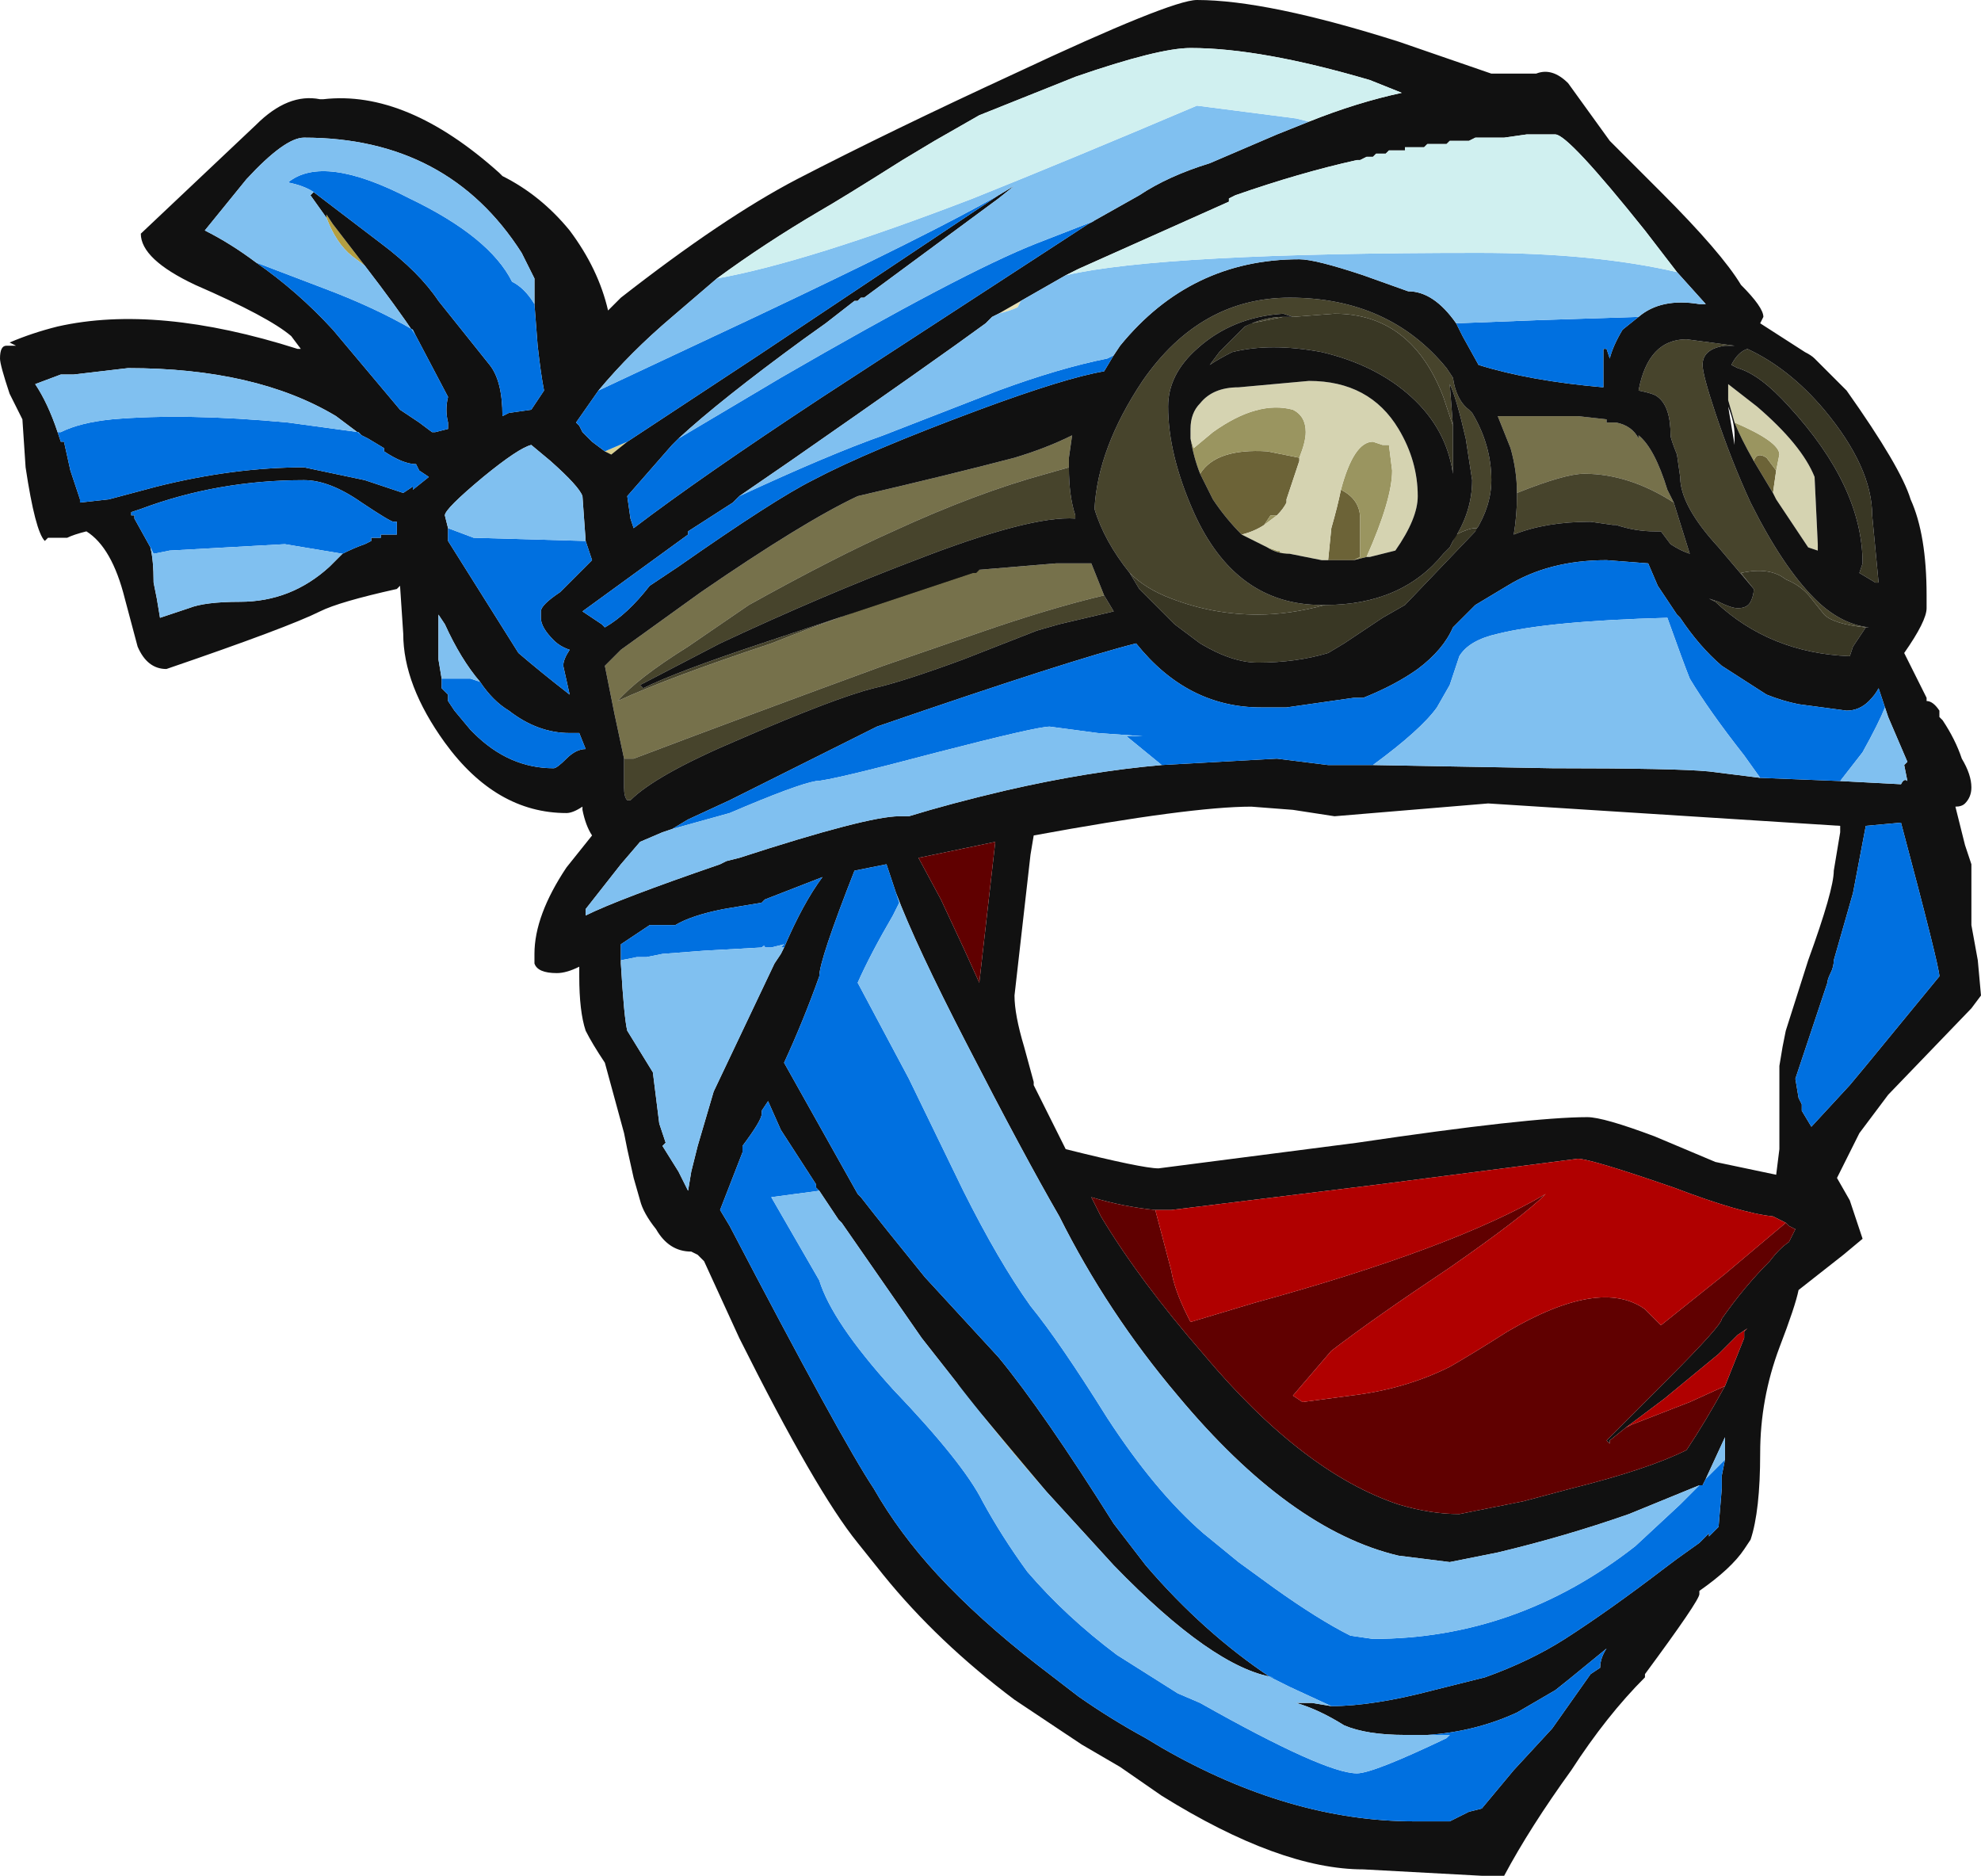 <?xml version="1.0" encoding="UTF-8" standalone="no"?>
<svg xmlns:ffdec="https://www.free-decompiler.com/flash" xmlns:xlink="http://www.w3.org/1999/xlink" ffdec:objectType="frame" height="205.1px" width="216.65px" xmlns="http://www.w3.org/2000/svg">
  <g transform="matrix(1.0, 0.0, 0.0, 1.0, 135.8, 102.2)">
    <use ffdec:characterId="594" height="29.3" transform="matrix(7.0, 0.0, 0.0, 7.0, -135.8, -102.2)" width="30.95" xlink:href="#shape0"/>
  </g>
  <defs>
    <g id="shape0" transform="matrix(1.0, 0.0, 0.0, 1.0, 19.4, 14.6)">
      <path d="M-5.0 6.3 L-4.45 7.0 -4.35 7.15 -3.05 8.7 Q-3.75 7.9 -4.45 7.0 L-5.0 6.3 M-14.3 -11.2 L-14.3 -11.25 -14.2 -11.1 -13.7 -10.45 -13.9 -10.6 Q-14.15 -10.8 -14.3 -11.2" fill="#b49f41" fill-rule="evenodd" stroke="none"/>
      <path d="M-9.6 -7.7 L-9.85 -7.5 -9.95 -7.55 -9.6 -7.7" fill="#dbd191" fill-rule="evenodd" stroke="none"/>
      <path d="M4.3 -6.9 Q4.3 -7.25 4.2 -7.6 L4.0 -8.1 5.25 -8.1 5.7 -8.05 5.7 -8.0 5.85 -8.0 Q6.1 -7.95 6.2 -7.75 L6.2 -7.8 Q6.45 -7.6 6.65 -6.95 L6.75 -6.75 Q6.05 -7.2 5.35 -7.2 5.05 -7.2 4.3 -6.9 M-9.65 -2.75 L-9.8 -3.45 -9.95 -4.2 -9.7 -4.45 -8.45 -5.35 Q-6.85 -6.45 -6.0 -6.85 -4.5 -7.2 -3.55 -7.45 -3.05 -7.6 -2.65 -7.8 L-2.7 -7.45 -2.7 -7.3 -3.05 -7.2 Q-4.15 -6.9 -5.45 -6.3 -6.35 -5.9 -7.7 -5.15 L-8.65 -4.5 Q-9.45 -4.0 -9.75 -3.65 -9.0 -4.0 -7.35 -4.55 -6.1 -5.05 -4.25 -5.65 L-4.1 -5.7 -2.9 -5.8 -2.35 -5.8 -2.15 -5.3 Q-3.0 -5.1 -4.15 -4.7 L-5.6 -4.2 Q-7.65 -3.45 -9.5 -2.75 L-9.65 -2.75" fill="#76714b" fill-rule="evenodd" stroke="none"/>
      <path d="M8.0 -5.4 L7.45 -6.05 Q6.85 -6.7 6.85 -7.15 L6.8 -7.5 Q6.7 -7.75 6.7 -7.8 6.7 -8.25 6.5 -8.4 6.45 -8.45 6.2 -8.5 6.35 -9.3 6.95 -9.3 L7.7 -9.2 7.55 -9.2 Q7.2 -9.15 7.2 -8.9 7.2 -8.75 7.4 -8.15 7.65 -7.4 7.95 -6.75 8.45 -5.75 8.95 -5.25 9.35 -4.85 9.8 -4.8 L9.75 -4.8 Q9.25 -4.85 9.1 -5.0 L8.9 -5.25 Q8.75 -5.45 8.5 -5.55 8.25 -5.75 7.8 -5.65 L8.0 -5.4 M6.75 -6.75 L7.0 -5.95 Q6.85 -6.0 6.7 -6.1 L6.55 -6.3 6.45 -6.3 Q6.15 -6.3 5.85 -6.4 L5.8 -6.4 5.45 -6.45 Q4.75 -6.45 4.25 -6.25 4.3 -6.55 4.3 -6.85 L4.3 -6.9 Q5.05 -7.2 5.35 -7.2 6.05 -7.2 6.75 -6.75 M0.8 -9.65 L0.65 -9.7 Q-0.15 -9.65 -0.7 -9.15 -1.15 -8.75 -1.15 -8.25 -1.15 -7.5 -0.75 -6.6 -0.1 -5.15 1.25 -5.15 L1.3 -5.15 Q0.75 -5.0 0.25 -5.0 -0.45 -5.0 -1.1 -5.25 -1.5 -5.4 -1.75 -5.65 -2.15 -6.15 -2.3 -6.65 -2.25 -7.6 -1.55 -8.65 -0.65 -9.95 0.75 -9.95 2.3 -9.95 3.2 -8.85 L3.3 -8.7 Q3.35 -8.35 3.55 -8.2 L3.6 -8.15 Q3.9 -7.65 3.9 -7.1 3.9 -6.7 3.65 -6.3 L3.7 -6.35 3.65 -6.35 Q3.55 -6.35 3.35 -6.25 L3.3 -6.15 Q3.6 -6.6 3.6 -7.1 L3.5 -7.75 Q3.35 -8.4 3.25 -8.6 L3.3 -7.95 3.15 -8.4 Q2.65 -9.7 1.45 -9.7 L0.8 -9.65 M0.05 -9.5 Q0.35 -9.65 0.65 -9.65 L0.15 -9.55 0.05 -9.5 M-9.65 -2.75 L-9.5 -2.75 Q-7.65 -3.45 -5.6 -4.2 L-4.15 -4.7 Q-3.0 -5.1 -2.15 -5.3 L-2.0 -5.05 -2.85 -4.85 -3.2 -4.75 -4.35 -4.3 Q-5.3 -3.95 -5.75 -3.85 -6.35 -3.7 -7.85 -3.05 -9.15 -2.5 -9.55 -2.1 L-9.6 -2.1 Q-9.65 -2.15 -9.65 -2.3 L-9.65 -2.75 M-4.1 -5.7 L-4.25 -5.65 Q-6.1 -5.05 -7.35 -4.55 -9.0 -4.0 -9.75 -3.65 -9.45 -4.0 -8.65 -4.5 L-7.7 -5.15 Q-6.35 -5.9 -5.45 -6.3 -4.15 -6.9 -3.05 -7.2 L-2.7 -7.3 Q-2.7 -6.85 -2.6 -6.55 L-2.6 -6.5 Q-3.3 -6.55 -5.1 -5.85 -6.55 -5.3 -8.15 -4.55 L-9.4 -3.9 -9.35 -3.85 Q-8.85 -4.1 -7.5 -4.55 L-4.2 -5.65 -4.15 -5.65 -4.1 -5.7" fill="#47442c" fill-rule="evenodd" stroke="none"/>
      <path d="M8.35 -7.25 L8.3 -6.9 8.0 -7.4 Q8.05 -7.55 8.2 -7.45 L8.35 -7.25 M0.9 -7.45 L0.9 -7.4 0.7 -6.8 0.7 -6.75 Q0.65 -6.65 0.55 -6.55 L0.45 -6.55 0.35 -6.4 Q0.2 -6.3 0.0 -6.25 -0.25 -6.5 -0.45 -6.8 L-0.65 -7.2 Q-0.4 -7.6 0.4 -7.55 L0.9 -7.45 M1.35 -5.85 L1.4 -6.35 Q1.5 -6.7 1.55 -6.95 1.85 -6.8 1.85 -6.5 L1.85 -5.9 1.75 -5.85 1.35 -5.85" fill="#6c6337" fill-rule="evenodd" stroke="none"/>
      <path d="M7.7 -8.0 Q8.4 -7.7 8.4 -7.5 L8.35 -7.25 8.2 -7.45 Q8.05 -7.55 8.0 -7.4 7.8 -7.75 7.7 -8.0 M-0.8 -7.75 L-0.75 -7.6 -0.45 -7.85 Q0.25 -8.35 0.8 -8.2 1.0 -8.1 1.0 -7.85 1.0 -7.7 0.9 -7.45 L0.4 -7.55 Q-0.4 -7.6 -0.65 -7.2 -0.75 -7.45 -0.8 -7.75 M0.55 -6.55 L0.35 -6.4 0.45 -6.55 0.55 -6.55 M0.4 -6.05 L0.55 -6.0 0.6 -6.0 0.6 -5.95 0.75 -5.95 Q0.55 -5.95 0.4 -6.05 M1.55 -6.95 Q1.75 -7.7 2.05 -7.7 L2.2 -7.65 2.3 -7.65 2.35 -7.25 Q2.35 -6.8 1.95 -5.9 L1.75 -5.85 1.85 -5.9 1.85 -6.5 Q1.85 -6.8 1.55 -6.95" fill="#9a9560" fill-rule="evenodd" stroke="none"/>
      <path d="M7.7 -8.0 L7.6 -8.35 7.6 -8.6 8.05 -8.25 Q8.75 -7.65 8.95 -7.15 L9.0 -6.1 9.0 -6.0 8.85 -6.05 8.35 -6.8 8.3 -6.9 8.35 -7.25 8.4 -7.5 Q8.4 -7.7 7.7 -8.0 M-0.8 -7.75 L-0.8 -7.9 Q-0.8 -8.15 -0.65 -8.3 -0.45 -8.55 -0.05 -8.55 L1.05 -8.65 Q2.0 -8.65 2.45 -7.9 2.75 -7.4 2.75 -6.85 2.75 -6.5 2.4 -6.0 L2.0 -5.9 1.95 -5.9 Q2.35 -6.8 2.35 -7.25 L2.3 -7.65 2.2 -7.65 2.05 -7.7 Q1.75 -7.7 1.55 -6.95 1.5 -6.7 1.4 -6.35 L1.35 -5.85 1.25 -5.85 0.75 -5.95 0.6 -5.95 0.6 -6.0 0.55 -6.0 0.4 -6.05 0.0 -6.25 Q0.2 -6.3 0.35 -6.4 L0.55 -6.55 Q0.65 -6.65 0.7 -6.75 L0.7 -6.8 0.9 -7.4 0.9 -7.45 Q1.0 -7.7 1.0 -7.85 1.0 -8.1 0.8 -8.2 0.25 -8.35 -0.45 -7.85 L-0.75 -7.6 -0.8 -7.75" fill="#d5d3b1" fill-rule="evenodd" stroke="none"/>
      <path d="M7.75 -8.85 L7.65 -8.9 Q7.75 -9.1 7.9 -9.15 8.55 -8.85 9.1 -8.2 9.85 -7.3 9.85 -6.55 L9.95 -5.5 9.9 -5.5 9.65 -5.65 9.7 -5.8 Q9.7 -7.0 8.55 -8.25 8.1 -8.75 7.75 -8.85 M8.0 -5.4 L7.8 -5.65 Q8.25 -5.75 8.5 -5.55 8.75 -5.45 8.9 -5.25 L9.1 -5.0 Q9.25 -4.85 9.75 -4.8 L9.55 -4.5 9.5 -4.35 Q8.25 -4.4 7.4 -5.2 L7.3 -5.25 7.45 -5.2 Q7.65 -5.1 7.75 -5.1 7.9 -5.1 7.95 -5.2 8.0 -5.3 8.0 -5.4 M0.65 -9.65 L0.8 -9.65 1.45 -9.7 Q2.65 -9.7 3.15 -8.4 L3.3 -7.95 3.3 -7.2 Q3.2 -7.9 2.65 -8.4 2.1 -8.9 1.25 -9.1 0.45 -9.25 -0.15 -9.1 -0.35 -9.0 -0.5 -8.9 L-0.35 -9.1 0.05 -9.5 0.15 -9.55 0.65 -9.65 M1.3 -5.15 Q2.5 -5.15 3.15 -5.95 L3.25 -6.05 3.3 -6.15 3.35 -6.25 Q3.55 -6.35 3.65 -6.35 L3.7 -6.35 3.65 -6.3 2.55 -5.15 2.2 -4.95 1.6 -4.55 1.35 -4.4 Q0.85 -4.25 0.25 -4.25 -0.15 -4.25 -0.65 -4.55 L-1.05 -4.85 -1.6 -5.4 -1.75 -5.65 Q-1.5 -5.4 -1.1 -5.25 -0.45 -5.0 0.25 -5.0 0.75 -5.0 1.3 -5.15" fill="#393724" fill-rule="evenodd" stroke="none"/>
      <path d="M-3.8 -9.7 L-3.45 -9.9 -3.5 -9.8 Q-3.6 -9.75 -3.8 -9.7" fill="#e8e2b7" fill-rule="evenodd" stroke="none"/>
      <path d="M8.1 -9.55 L8.8 -9.1 Q8.9 -9.05 8.95 -9.0 L9.45 -8.5 Q10.3 -7.3 10.45 -6.8 10.7 -6.25 10.7 -5.3 L10.7 -5.1 Q10.7 -4.9 10.35 -4.4 L10.7 -3.7 10.7 -3.65 Q10.8 -3.65 10.9 -3.5 L10.9 -3.4 10.95 -3.35 Q11.15 -3.05 11.25 -2.75 11.4 -2.5 11.4 -2.3 11.4 -2.15 11.3 -2.05 11.25 -2.0 11.15 -2.0 L11.3 -1.4 11.4 -1.1 11.4 -0.15 11.5 0.4 11.55 0.95 11.4 1.15 10.1 2.5 9.65 3.1 9.3 3.8 9.5 4.15 9.7 4.75 9.4 5.0 8.7 5.55 Q8.65 5.8 8.4 6.45 8.1 7.25 8.1 8.1 8.1 9.0 7.95 9.45 L7.85 9.6 Q7.65 9.9 7.15 10.25 L7.15 10.3 Q7.15 10.4 6.3 11.55 L6.3 11.6 Q5.7 12.2 5.15 13.05 4.5 13.95 4.1 14.7 L3.75 14.7 1.9 14.6 Q0.6 14.6 -1.25 13.45 L-1.9 13.0 -2.5 12.65 -3.55 11.95 Q-4.75 11.05 -5.6 10.0 L-6.0 9.5 Q-6.65 8.7 -7.85 6.3 L-8.4 5.1 -8.5 5.0 -8.6 4.95 Q-8.95 4.95 -9.15 4.6 -9.35 4.35 -9.4 4.15 L-9.5 3.8 -9.6 3.35 -9.65 3.1 -9.95 2.0 Q-10.15 1.7 -10.25 1.5 -10.35 1.2 -10.35 0.65 L-10.35 0.5 Q-10.55 0.6 -10.7 0.6 -11.0 0.6 -11.05 0.45 L-11.05 0.3 Q-11.05 -0.3 -10.55 -1.05 L-10.15 -1.55 Q-10.25 -1.7 -10.3 -1.95 L-10.3 -2.0 Q-10.45 -1.9 -10.55 -1.9 -11.65 -1.9 -12.45 -3.0 -13.1 -3.9 -13.1 -4.7 L-13.15 -5.45 -13.2 -5.4 Q-14.1 -5.2 -14.4 -5.05 -14.9 -4.8 -16.8 -4.15 -17.1 -4.15 -17.25 -4.5 L-17.45 -5.25 Q-17.65 -6.05 -18.05 -6.3 -18.25 -6.25 -18.35 -6.2 L-18.65 -6.2 -18.7 -6.15 Q-18.85 -6.3 -19.0 -7.3 L-19.05 -8.05 -19.25 -8.45 Q-19.4 -8.9 -19.4 -9.0 -19.4 -9.2 -19.3 -9.2 L-19.15 -9.2 -19.25 -9.25 Q-18.9 -9.4 -18.5 -9.5 -16.95 -9.85 -14.75 -9.15 L-14.7 -9.15 -14.85 -9.35 Q-15.2 -9.65 -16.35 -10.15 -17.2 -10.55 -17.2 -10.95 L-15.4 -12.65 Q-14.9 -13.15 -14.4 -13.05 L-14.35 -13.05 Q-13.05 -13.2 -11.6 -11.9 L-11.55 -11.85 Q-10.95 -11.55 -10.5 -11.0 -10.05 -10.4 -9.9 -9.75 L-9.7 -9.95 Q-8.1 -11.2 -6.95 -11.8 -5.5 -12.55 -3.55 -13.45 -1.1 -14.6 -0.7 -14.6 0.4 -14.6 2.45 -13.95 L3.9 -13.45 4.6 -13.45 Q4.85 -13.55 5.1 -13.3 L5.75 -12.4 6.55 -11.6 Q7.5 -10.65 7.8 -10.15 8.15 -9.8 8.15 -9.65 L8.1 -9.55 M7.75 -8.85 Q8.1 -8.75 8.55 -8.25 9.7 -7.0 9.7 -5.8 L9.65 -5.65 9.9 -5.5 9.95 -5.5 9.85 -6.55 Q9.85 -7.3 9.1 -8.2 8.55 -8.85 7.9 -9.15 7.75 -9.1 7.65 -8.9 L7.75 -8.85 M9.75 -4.8 L9.8 -4.8 Q9.35 -4.85 8.95 -5.25 8.45 -5.75 7.95 -6.75 7.65 -7.4 7.4 -8.15 7.2 -8.75 7.2 -8.9 7.2 -9.15 7.55 -9.2 L7.7 -9.2 6.95 -9.3 Q6.35 -9.3 6.2 -8.5 6.45 -8.45 6.5 -8.4 6.7 -8.25 6.7 -7.8 6.7 -7.75 6.8 -7.5 L6.85 -7.15 Q6.85 -6.7 7.45 -6.05 L8.0 -5.4 Q8.0 -5.3 7.95 -5.2 7.9 -5.1 7.75 -5.1 7.65 -5.1 7.45 -5.2 L7.3 -5.25 7.4 -5.2 Q8.25 -4.4 9.5 -4.35 L9.55 -4.5 9.75 -4.8 M6.2 -9.65 Q6.55 -9.95 7.15 -9.85 L7.25 -9.85 6.8 -10.35 6.3 -11.0 Q5.1 -12.5 4.9 -12.5 L4.45 -12.5 4.1 -12.45 3.65 -12.45 3.55 -12.4 3.25 -12.4 3.2 -12.35 2.9 -12.35 2.85 -12.3 2.55 -12.3 2.55 -12.25 2.3 -12.25 2.25 -12.2 2.1 -12.2 2.05 -12.15 1.95 -12.15 1.85 -12.1 1.8 -12.1 Q0.9 -11.9 -0.1 -11.55 L-0.2 -11.5 -0.2 -11.45 -2.55 -10.4 -2.75 -10.3 -3.45 -9.9 -3.8 -9.7 -3.9 -9.65 -4.0 -9.55 Q-4.75 -9.0 -7.05 -7.4 L-7.85 -6.85 -7.95 -6.75 -8.65 -6.3 -8.65 -6.25 -10.3 -5.05 -10.0 -4.85 -9.95 -4.8 Q-9.6 -5.0 -9.25 -5.45 L-8.8 -5.75 Q-7.3 -6.8 -6.7 -7.1 -5.85 -7.55 -4.1 -8.2 -2.75 -8.7 -2.15 -8.8 L-2.0 -9.05 -1.9 -9.2 Q-0.8 -10.55 0.9 -10.55 1.15 -10.55 1.9 -10.3 L2.6 -10.05 Q3.0 -10.05 3.35 -9.55 L3.45 -9.35 3.7 -8.9 Q4.5 -8.65 5.65 -8.55 L5.65 -9.15 5.7 -9.15 5.75 -9.0 Q5.8 -9.2 5.95 -9.45 L6.2 -9.65 M6.75 -6.75 L6.65 -6.95 Q6.45 -7.6 6.2 -7.8 L6.2 -7.75 Q6.1 -7.95 5.85 -8.0 L5.7 -8.0 5.7 -8.05 5.25 -8.1 4.0 -8.1 4.2 -7.6 Q4.3 -7.25 4.3 -6.9 L4.3 -6.85 Q4.3 -6.55 4.25 -6.25 4.75 -6.45 5.45 -6.45 L5.8 -6.4 5.85 -6.4 Q6.15 -6.3 6.45 -6.3 L6.55 -6.3 6.7 -6.1 Q6.85 -6.0 7.0 -5.95 L6.75 -6.75 M8.3 -6.9 L8.35 -6.8 8.85 -6.05 9.0 -6.0 9.0 -6.1 8.95 -7.15 Q8.75 -7.65 8.05 -8.25 L7.6 -8.6 7.6 -8.35 7.7 -8.0 Q7.8 -7.75 8.0 -7.4 L8.3 -6.9 M7.7 -7.8 Q7.7 -8.0 7.6 -8.25 7.65 -7.95 7.7 -7.65 L7.7 -7.8 M1.05 -12.7 Q1.8 -13.0 2.5 -13.15 L2.0 -13.35 Q0.3 -13.85 -0.8 -13.85 -1.3 -13.85 -2.6 -13.4 L-4.1 -12.8 -4.8 -12.4 -5.3 -12.1 Q-6.25 -11.5 -6.6 -11.3 -7.45 -10.8 -8.2 -10.25 L-8.9 -9.65 Q-9.55 -9.1 -10.05 -8.5 L-10.4 -8.0 -10.35 -7.95 -10.3 -7.85 -10.15 -7.7 -9.95 -7.55 -9.85 -7.5 -9.6 -7.7 -7.55 -9.05 -3.8 -11.55 -3.55 -11.7 -3.8 -11.5 -5.9 -9.95 -5.95 -9.95 -6.0 -9.9 -6.05 -9.9 -6.5 -9.55 -6.85 -9.3 Q-8.15 -8.35 -8.8 -7.75 L-8.9 -7.65 -9.6 -6.85 -9.55 -6.5 -9.5 -6.35 Q-8.45 -7.15 -6.55 -8.4 L-2.4 -11.1 -1.6 -11.55 Q-1.15 -11.85 -0.5 -12.05 L0.55 -12.5 1.05 -12.7 M0.8 -9.65 L0.65 -9.65 Q0.35 -9.65 0.05 -9.5 L-0.35 -9.1 -0.5 -8.9 Q-0.35 -9.0 -0.15 -9.1 0.45 -9.25 1.25 -9.1 2.1 -8.9 2.65 -8.4 3.2 -7.9 3.3 -7.2 L3.3 -7.95 3.25 -8.6 Q3.35 -8.4 3.5 -7.75 L3.6 -7.1 Q3.6 -6.6 3.3 -6.15 L3.25 -6.05 3.15 -5.95 Q2.5 -5.15 1.3 -5.15 L1.25 -5.15 Q-0.1 -5.15 -0.75 -6.6 -1.15 -7.5 -1.15 -8.25 -1.15 -8.75 -0.7 -9.15 -0.15 -9.65 0.65 -9.7 L0.8 -9.65 M1.95 -5.9 L2.0 -5.9 2.4 -6.0 Q2.75 -6.5 2.75 -6.85 2.75 -7.4 2.45 -7.9 2.0 -8.65 1.05 -8.65 L-0.05 -8.55 Q-0.45 -8.55 -0.65 -8.3 -0.8 -8.15 -0.8 -7.9 L-0.8 -7.75 Q-0.75 -7.45 -0.65 -7.2 L-0.45 -6.8 Q-0.25 -6.5 0.0 -6.25 L0.4 -6.05 Q0.55 -5.95 0.75 -5.95 L1.25 -5.85 1.35 -5.85 1.75 -5.85 1.95 -5.9 M3.65 -6.3 Q3.9 -6.7 3.9 -7.1 3.9 -7.65 3.6 -8.15 L3.55 -8.2 Q3.35 -8.35 3.3 -8.7 L3.2 -8.85 Q2.3 -9.95 0.75 -9.95 -0.65 -9.95 -1.55 -8.65 -2.25 -7.6 -2.3 -6.65 -2.15 -6.15 -1.75 -5.65 L-1.6 -5.4 -1.05 -4.85 -0.65 -4.55 Q-0.15 -4.25 0.25 -4.25 0.85 -4.25 1.35 -4.4 L1.6 -4.55 2.2 -4.95 2.55 -5.15 3.65 -6.3 M10.05 -3.55 L9.95 -3.85 Q9.9 -3.75 9.8 -3.65 9.65 -3.5 9.45 -3.5 L8.7 -3.6 Q8.45 -3.65 8.2 -3.75 L7.5 -4.2 Q7.15 -4.5 6.85 -4.95 L6.8 -5.0 6.5 -5.45 6.35 -5.8 5.7 -5.85 Q4.8 -5.85 4.15 -5.45 L3.65 -5.15 3.3 -4.8 Q3.15 -4.45 2.75 -4.15 2.4 -3.9 1.9 -3.7 L1.75 -3.7 0.7 -3.55 0.3 -3.55 Q-0.85 -3.55 -1.65 -4.55 -2.65 -4.3 -5.7 -3.25 L-8.0 -2.1 -8.65 -1.8 -8.9 -1.65 -9.05 -1.6 -9.4 -1.45 -9.7 -1.1 -10.25 -0.4 -10.25 -0.3 Q-9.75 -0.55 -8.15 -1.1 L-8.05 -1.15 -7.85 -1.2 Q-5.85 -1.85 -5.35 -1.85 L-5.2 -1.85 Q-4.55 -2.05 -3.7 -2.25 -2.4 -2.55 -1.25 -2.65 L0.55 -2.75 1.35 -2.65 2.05 -2.65 4.85 -2.6 Q6.8 -2.6 7.3 -2.55 L8.1 -2.45 9.35 -2.4 10.3 -2.35 Q10.35 -2.45 10.4 -2.4 L10.35 -2.65 10.4 -2.7 10.1 -3.4 10.05 -3.55 M0.15 -2.0 Q-0.8 -2.0 -3.25 -1.55 L-3.3 -1.25 -3.55 0.95 Q-3.55 1.25 -3.4 1.75 L-3.25 2.3 -3.25 2.35 -2.75 3.35 Q-1.55 3.65 -1.3 3.65 L1.8 3.25 Q4.5 2.85 5.4 2.85 5.65 2.85 6.45 3.15 L7.4 3.55 8.35 3.75 8.4 3.35 8.4 3.05 Q8.4 2.6 8.4 2.05 L8.45 1.75 8.5 1.5 8.85 0.4 Q9.25 -0.7 9.25 -1.0 L9.35 -1.6 9.35 -1.7 3.85 -2.05 1.45 -1.85 0.8 -1.95 0.15 -2.0 M9.55 -0.65 L9.25 0.4 Q9.25 0.5 9.2 0.6 9.15 0.7 9.15 0.75 L8.65 2.25 8.7 2.55 8.75 2.65 8.75 2.75 8.9 3.0 9.5 2.35 9.75 2.05 10.9 0.65 Q10.9 0.5 10.3 -1.75 L9.75 -1.7 9.55 -0.65 M6.0 7.7 L5.75 7.9 5.75 7.95 5.7 7.9 6.65 6.95 Q7.5 6.1 7.5 6.0 7.85 5.5 8.25 5.1 8.4 4.9 8.55 4.8 L8.65 4.6 8.55 4.55 8.5 4.5 8.3 4.4 Q7.8 4.35 6.75 3.95 5.45 3.5 5.25 3.5 L2.15 3.9 -1.1 4.3 -1.35 4.3 Q-1.85 4.25 -2.35 4.1 L-2.2 4.4 Q-1.6 5.4 -0.6 6.55 0.95 8.4 2.45 8.9 2.95 9.05 3.4 9.05 L4.4 8.85 5.15 8.65 Q6.35 8.35 6.95 8.05 7.25 7.6 7.55 7.05 L7.85 6.3 7.85 6.2 7.9 6.15 7.75 6.25 7.45 6.55 6.6 7.25 6.0 7.7 M7.15 8.6 L6.05 9.05 Q5.05 9.4 4.0 9.65 L3.25 9.8 2.45 9.7 Q0.75 9.3 -1.0 7.2 -2.1 5.9 -2.85 4.4 -3.4 3.45 -4.3 1.7 -5.1 0.15 -5.4 -0.65 L-5.55 -1.1 -6.05 -1.0 Q-6.6 0.4 -6.6 0.65 -6.85 1.35 -7.15 2.0 L-6.0 4.05 -5.95 4.1 Q-5.6 4.55 -4.95 5.35 L-3.8 6.6 Q-3.1 7.45 -2.0 9.2 L-1.5 9.85 Q-0.6 10.9 0.45 11.6 L0.5 11.6 Q-0.45 11.45 -2.0 9.85 L-3.05 8.7 -4.35 7.15 -4.45 7.0 -5.0 6.3 -6.25 4.5 -6.3 4.45 -6.6 4.0 -6.65 3.95 -6.65 3.9 -7.2 3.05 -7.4 2.6 -7.5 2.75 -7.5 2.8 Q-7.5 2.9 -7.8 3.3 L-7.8 3.4 -8.15 4.3 -8.0 4.55 Q-6.25 7.9 -5.75 8.65 -5.35 9.35 -4.75 10.0 -4.1 10.7 -3.2 11.4 L-2.55 11.9 Q-2.05 12.25 -1.5 12.55 L-1.25 12.7 Q0.75 13.85 2.7 13.85 L3.25 13.85 3.55 13.7 3.75 13.65 4.25 13.05 4.85 12.4 5.45 11.55 5.6 11.45 Q5.6 11.3 5.7 11.15 L5.15 11.6 4.9 11.8 4.3 12.15 Q3.65 12.45 2.9 12.5 L2.55 12.5 Q1.95 12.5 1.6 12.35 1.2 12.1 0.85 12.0 L1.1 12.0 1.4 12.05 Q2.05 12.05 3.0 11.8 L3.8 11.6 Q4.5 11.35 5.05 11.0 5.75 10.55 6.6 9.9 L6.8 9.75 7.15 9.5 7.3 9.35 7.3 9.4 7.45 9.25 7.5 8.65 7.5 8.45 7.55 8.2 7.55 7.85 7.25 8.5 7.2 8.6 7.15 8.6 M-13.7 -10.45 L-14.2 -11.1 -14.3 -11.25 -14.3 -11.2 -14.55 -11.55 -14.5 -11.6 -13.45 -10.8 Q-12.85 -10.35 -12.55 -9.9 L-11.75 -8.9 Q-11.55 -8.65 -11.55 -8.1 L-11.45 -8.15 -11.1 -8.2 -10.9 -8.5 Q-10.95 -8.75 -11.0 -9.2 L-11.05 -9.85 -11.05 -10.25 -11.25 -10.65 Q-12.4 -12.45 -14.65 -12.45 -14.95 -12.45 -15.55 -11.8 L-16.2 -11.0 Q-15.8 -10.8 -15.4 -10.5 -14.75 -10.05 -14.2 -9.45 L-13.15 -8.2 -12.85 -8.0 -12.65 -7.85 -12.6 -7.85 -12.4 -7.9 -12.4 -8.0 Q-12.45 -8.2 -12.4 -8.4 L-12.9 -9.35 Q-13.2 -9.8 -13.7 -10.45 M-13.75 -7.8 L-14.15 -8.1 Q-15.4 -8.85 -17.4 -8.85 L-18.25 -8.75 -18.45 -8.75 -18.85 -8.6 Q-18.65 -8.3 -18.5 -7.85 L-18.45 -7.7 -18.4 -7.7 -18.3 -7.25 -18.15 -6.8 -18.15 -6.75 -17.7 -6.8 -16.95 -7.0 Q-15.75 -7.3 -14.65 -7.3 L-13.7 -7.1 -13.1 -6.9 -12.95 -7.0 -12.95 -6.95 -12.7 -7.15 -12.85 -7.25 -12.9 -7.35 Q-13.1 -7.35 -13.4 -7.55 L-13.4 -7.6 -13.65 -7.75 -13.75 -7.8 M-12.4 -6.35 L-12.4 -6.15 -11.3 -4.4 Q-10.95 -4.1 -10.5 -3.75 L-10.6 -4.2 Q-10.6 -4.3 -10.5 -4.45 -10.65 -4.5 -10.75 -4.6 -10.95 -4.8 -10.95 -4.95 L-10.95 -5.05 Q-10.95 -5.15 -10.65 -5.35 L-10.15 -5.85 -10.25 -6.15 -10.3 -6.85 Q-10.35 -7.0 -10.8 -7.4 L-11.1 -7.65 Q-11.3 -7.6 -11.85 -7.15 -12.45 -6.65 -12.45 -6.55 L-12.4 -6.35 M-14.05 -5.95 Q-13.85 -6.05 -13.7 -6.1 L-13.6 -6.15 -13.6 -6.2 -13.45 -6.2 -13.45 -6.25 -13.2 -6.25 -13.2 -6.45 -13.25 -6.45 Q-13.3 -6.45 -13.75 -6.75 -14.25 -7.1 -14.65 -7.1 -16.0 -7.1 -17.2 -6.65 L-17.35 -6.6 -17.35 -6.55 -17.3 -6.55 -17.3 -6.5 -17.05 -6.05 Q-17.0 -5.85 -17.0 -5.5 L-16.95 -5.25 -16.9 -4.95 -16.45 -5.1 Q-16.2 -5.2 -15.65 -5.2 -14.85 -5.2 -14.25 -5.75 L-14.05 -5.95 M-11.9 -3.95 Q-12.2 -4.3 -12.45 -4.85 L-12.55 -5.0 -12.55 -4.3 -12.5 -4.0 -12.5 -3.85 -12.4 -3.75 -12.4 -3.65 -12.3 -3.5 -12.05 -3.2 -12.0 -3.15 Q-11.45 -2.6 -10.75 -2.6 -10.7 -2.6 -10.55 -2.75 -10.4 -2.9 -10.25 -2.9 L-10.35 -3.15 Q-10.4 -3.15 -10.5 -3.15 -11.0 -3.15 -11.45 -3.5 -11.7 -3.65 -11.9 -3.95 M-2.7 -7.3 L-2.7 -7.45 -2.65 -7.8 Q-3.05 -7.6 -3.55 -7.45 -4.5 -7.2 -6.0 -6.85 -6.85 -6.45 -8.45 -5.35 L-9.7 -4.45 -9.95 -4.2 -9.8 -3.45 -9.65 -2.75 -9.65 -2.3 Q-9.65 -2.15 -9.6 -2.1 L-9.55 -2.1 Q-9.15 -2.5 -7.85 -3.05 -6.35 -3.7 -5.75 -3.85 -5.3 -3.95 -4.35 -4.3 L-3.2 -4.75 -2.85 -4.85 -2.0 -5.05 -2.15 -5.3 -2.35 -5.8 -2.9 -5.8 -4.1 -5.7 -4.15 -5.65 -4.2 -5.65 -7.5 -4.55 Q-8.85 -4.1 -9.35 -3.85 L-9.4 -3.9 -8.15 -4.55 Q-6.55 -5.3 -5.1 -5.85 -3.3 -6.55 -2.6 -6.5 L-2.6 -6.55 Q-2.7 -6.85 -2.7 -7.3 M-7.15 0.2 Q-6.85 -0.5 -6.55 -0.9 L-7.45 -0.55 -7.5 -0.5 -8.1 -0.4 Q-8.6 -0.3 -8.85 -0.15 L-9.25 -0.15 -9.7 0.15 -9.7 0.4 -9.7 0.45 Q-9.65 1.3 -9.6 1.5 L-9.2 2.15 -9.1 2.95 -9.0 3.25 -9.05 3.3 -8.8 3.7 -8.65 4.0 -8.6 3.7 -8.5 3.3 -8.25 2.45 -7.3 0.45 -7.2 0.3 -7.15 0.2 M-4.7 -0.55 L-4.35 0.2 -4.1 0.75 -3.85 -1.45 -5.05 -1.2 -4.7 -0.55" fill="#111111" fill-rule="evenodd" stroke="none"/>
      <path d="M6.2 -9.65 L5.95 -9.45 Q5.8 -9.2 5.75 -9.0 L5.7 -9.15 5.65 -9.15 5.65 -8.55 Q4.5 -8.65 3.7 -8.9 L3.45 -9.35 3.35 -9.55 4.65 -9.6 6.2 -9.65 M-2.0 -9.05 L-2.15 -8.8 Q-2.75 -8.7 -4.1 -8.2 -5.85 -7.55 -6.7 -7.1 -7.3 -6.8 -8.8 -5.75 L-9.25 -5.45 Q-9.6 -5.0 -9.95 -4.8 L-10.0 -4.85 -10.3 -5.05 -8.65 -6.25 -8.65 -6.3 -7.95 -6.75 -7.85 -6.85 Q-6.45 -7.5 -5.6 -7.8 L-3.8 -8.5 Q-2.85 -8.85 -2.1 -9.0 L-2.0 -9.05 M-2.4 -11.1 L-6.55 -8.4 Q-8.45 -7.15 -9.5 -6.35 L-9.55 -6.5 -9.6 -6.85 -8.9 -7.65 -8.8 -7.75 -7.2 -8.7 Q-4.35 -10.35 -3.2 -10.8 L-2.3 -11.15 -2.4 -11.1 M-3.8 -11.55 L-7.55 -9.05 -9.6 -7.7 -9.95 -7.55 -10.15 -7.7 -10.3 -7.85 -10.35 -7.95 -10.4 -8.0 -10.05 -8.5 -7.6 -9.65 Q-4.85 -10.95 -3.8 -11.55 M-8.9 -1.65 L-8.65 -1.8 -8.0 -2.1 -5.7 -3.25 Q-2.65 -4.3 -1.65 -4.55 -0.85 -3.55 0.3 -3.55 L0.7 -3.55 1.75 -3.7 1.9 -3.7 Q2.4 -3.9 2.75 -4.15 3.15 -4.45 3.3 -4.8 L3.65 -5.15 4.15 -5.45 Q4.8 -5.85 5.7 -5.85 L6.35 -5.8 6.5 -5.45 6.8 -5.0 6.85 -4.95 Q7.15 -4.5 7.5 -4.2 L8.2 -3.75 Q8.45 -3.65 8.7 -3.6 L9.45 -3.5 Q9.65 -3.5 9.8 -3.65 9.9 -3.75 9.95 -3.85 L10.05 -3.55 Q9.95 -3.3 9.7 -2.85 L9.35 -2.4 8.1 -2.45 7.85 -2.8 Q7.3 -3.5 7.0 -4.0 6.9 -4.25 6.65 -4.95 4.8 -4.9 4.0 -4.7 3.55 -4.6 3.4 -4.35 L3.25 -3.9 3.05 -3.55 Q2.8 -3.2 2.05 -2.65 L1.35 -2.65 0.55 -2.75 -1.25 -2.65 -1.8 -3.1 -1.55 -3.1 -2.25 -3.15 -3.0 -3.25 Q-3.2 -3.25 -4.75 -2.85 -6.45 -2.4 -6.65 -2.4 -6.95 -2.35 -8.0 -1.9 L-8.9 -1.65 M9.55 -0.65 L9.75 -1.7 10.3 -1.75 Q10.9 0.5 10.9 0.65 L9.75 2.05 9.5 2.35 8.9 3.0 8.75 2.75 8.75 2.65 8.7 2.55 8.65 2.25 9.15 0.75 Q9.15 0.7 9.2 0.6 9.25 0.5 9.25 0.4 L9.55 -0.65 M-5.4 -0.65 L-5.35 -0.5 -5.45 -0.3 Q-5.8 0.3 -6.0 0.75 L-5.2 2.25 -4.35 4.0 Q-3.8 5.1 -3.3 5.8 -2.85 6.35 -2.1 7.55 -1.35 8.7 -0.6 9.35 L-0.05 9.8 0.5 10.2 Q1.2 10.7 1.7 10.95 L2.05 11.0 Q4.3 11.0 6.15 9.55 L6.85 8.9 7.15 8.6 7.2 8.6 7.25 8.5 7.55 8.2 7.5 8.45 7.5 8.65 7.45 9.25 7.3 9.4 7.3 9.35 7.15 9.5 6.8 9.75 6.6 9.9 Q5.75 10.55 5.05 11.0 4.5 11.35 3.8 11.6 L3.0 11.8 Q2.05 12.05 1.4 12.05 L0.75 11.75 0.45 11.6 Q-0.6 10.9 -1.5 9.85 L-2.0 9.2 Q-3.1 7.45 -3.8 6.6 L-4.95 5.35 Q-5.6 4.55 -5.95 4.1 L-6.0 4.05 -7.15 2.0 Q-6.85 1.35 -6.6 0.65 -6.6 0.4 -6.05 -1.0 L-5.55 -1.1 -5.4 -0.65 M2.9 12.5 Q3.65 12.45 4.3 12.15 L4.9 11.8 5.15 11.6 5.7 11.15 Q5.6 11.3 5.6 11.45 L5.45 11.55 4.85 12.4 4.25 13.05 3.75 13.65 3.55 13.7 3.25 13.85 2.7 13.85 Q0.75 13.85 -1.25 12.7 L-1.5 12.55 Q-2.05 12.25 -2.55 11.9 L-3.2 11.4 Q-4.1 10.7 -4.75 10.0 -5.35 9.35 -5.75 8.65 -6.25 7.9 -8.0 4.55 L-8.15 4.3 -7.8 3.4 -7.8 3.3 Q-7.5 2.9 -7.5 2.8 L-7.5 2.75 -7.4 2.6 -7.2 3.05 -6.65 3.9 -6.65 3.95 -6.6 4.0 -7.35 4.1 -6.6 5.4 Q-6.4 6.05 -5.45 7.1 -4.35 8.25 -4.05 8.85 -3.75 9.4 -3.35 9.95 -2.75 10.65 -1.95 11.25 L-1.0 11.85 -0.65 12.0 Q1.3 13.1 1.8 13.1 2.05 13.1 3.2 12.55 L3.25 12.5 2.9 12.5 M-12.9 -9.35 L-12.4 -8.4 Q-12.45 -8.2 -12.4 -8.0 L-12.4 -7.9 -12.6 -7.85 -12.65 -7.85 -12.85 -8.0 -13.15 -8.2 -14.2 -9.45 Q-14.75 -10.05 -15.4 -10.5 L-14.35 -10.1 Q-13.55 -9.8 -12.95 -9.45 L-12.9 -9.35 M-11.05 -9.85 L-11.0 -9.2 Q-10.95 -8.75 -10.9 -8.5 L-11.1 -8.2 -11.45 -8.15 -11.55 -8.1 Q-11.55 -8.65 -11.75 -8.9 L-12.55 -9.9 Q-12.85 -10.35 -13.45 -10.8 L-14.5 -11.6 Q-14.65 -11.7 -14.9 -11.75 -14.35 -12.2 -13.0 -11.5 -11.75 -10.9 -11.4 -10.2 -11.2 -10.1 -11.05 -9.85 M-13.75 -7.8 L-13.65 -7.75 -13.4 -7.6 -13.4 -7.55 Q-13.1 -7.35 -12.9 -7.35 L-12.85 -7.25 -12.7 -7.15 -12.95 -6.95 -12.95 -7.0 -13.1 -6.9 -13.7 -7.1 -14.65 -7.3 Q-15.75 -7.3 -16.95 -7.0 L-17.7 -6.8 -18.15 -6.75 -18.15 -6.8 -18.3 -7.25 -18.4 -7.7 -18.45 -7.7 -18.5 -7.85 -18.45 -7.85 Q-18.15 -8.0 -17.65 -8.05 -16.5 -8.15 -14.9 -8.0 L-13.8 -7.85 -13.75 -7.8 M-10.25 -6.15 L-10.15 -5.85 -10.65 -5.35 Q-10.95 -5.15 -10.95 -5.05 L-10.95 -4.95 Q-10.95 -4.8 -10.75 -4.6 -10.65 -4.5 -10.5 -4.45 -10.6 -4.3 -10.6 -4.2 L-10.5 -3.75 Q-10.95 -4.1 -11.3 -4.4 L-12.4 -6.15 -12.4 -6.35 -12.0 -6.2 -10.25 -6.15 M-17.05 -6.05 L-17.3 -6.5 -17.3 -6.55 -17.35 -6.55 -17.35 -6.6 -17.2 -6.65 Q-16.0 -7.1 -14.65 -7.1 -14.25 -7.1 -13.75 -6.75 -13.3 -6.45 -13.25 -6.45 L-13.2 -6.45 -13.2 -6.25 -13.45 -6.25 -13.45 -6.2 -13.6 -6.2 -13.6 -6.15 -13.7 -6.1 Q-13.85 -6.05 -14.05 -5.95 L-14.95 -6.1 -16.75 -6.0 -17.0 -5.95 -17.05 -6.05 M-12.5 -4.0 L-12.05 -4.0 -11.9 -3.95 Q-11.7 -3.65 -11.45 -3.5 -11.0 -3.15 -10.5 -3.15 -10.4 -3.15 -10.35 -3.15 L-10.25 -2.9 Q-10.4 -2.9 -10.55 -2.75 -10.7 -2.6 -10.75 -2.6 -11.45 -2.6 -12.0 -3.15 L-12.05 -3.2 -12.3 -3.5 -12.4 -3.65 -12.4 -3.75 -12.5 -3.85 -12.5 -4.0 M-9.7 0.4 L-9.7 0.15 -9.25 -0.15 -8.85 -0.15 Q-8.6 -0.3 -8.1 -0.4 L-7.5 -0.5 -7.45 -0.55 -6.55 -0.9 Q-6.85 -0.5 -7.15 0.2 L-7.2 0.2 -7.15 0.15 -7.35 0.2 -7.45 0.2 Q-7.45 0.15 -7.5 0.2 L-8.4 0.25 -9.05 0.3 -9.3 0.35 -9.45 0.35 -9.7 0.4" fill="#0070e0" fill-rule="evenodd" stroke="none"/>
      <path d="M6.8 -10.35 L7.25 -9.85 7.15 -9.85 Q6.55 -9.95 6.2 -9.65 L4.65 -9.6 3.35 -9.55 Q3.0 -10.05 2.6 -10.05 L1.9 -10.3 Q1.15 -10.55 0.9 -10.55 -0.8 -10.55 -1.9 -9.2 L-2.0 -9.05 -2.1 -9.0 Q-2.85 -8.85 -3.8 -8.5 L-5.6 -7.8 Q-6.45 -7.5 -7.85 -6.85 L-7.05 -7.4 Q-4.75 -9.0 -4.0 -9.55 L-3.9 -9.65 -3.8 -9.7 Q-3.6 -9.75 -3.5 -9.8 L-3.45 -9.9 -2.75 -10.3 Q-1.25 -10.65 3.7 -10.65 5.5 -10.65 6.8 -10.35 M-8.2 -10.25 Q-6.8 -10.5 -4.2 -11.5 -2.7 -12.1 -0.7 -12.95 L0.85 -12.75 1.05 -12.7 0.55 -12.5 -0.5 -12.05 Q-1.15 -11.85 -1.6 -11.55 L-2.4 -11.1 -2.3 -11.15 -3.2 -10.8 Q-4.35 -10.35 -7.2 -8.7 L-8.8 -7.75 Q-8.15 -8.35 -6.85 -9.3 L-6.5 -9.55 -6.05 -9.9 -6.0 -9.9 -5.95 -9.95 -5.9 -9.95 -3.8 -11.5 -3.55 -11.7 -3.8 -11.55 Q-4.85 -10.95 -7.6 -9.65 L-10.05 -8.5 Q-9.55 -9.1 -8.9 -9.65 L-8.2 -10.25 M-8.9 -1.65 L-8.0 -1.9 Q-6.95 -2.35 -6.65 -2.4 -6.45 -2.4 -4.75 -2.85 -3.2 -3.25 -3.0 -3.25 L-2.25 -3.15 -1.55 -3.1 -1.8 -3.1 -1.25 -2.65 Q-2.4 -2.55 -3.7 -2.25 -4.55 -2.05 -5.2 -1.85 L-5.35 -1.85 Q-5.85 -1.85 -7.85 -1.2 L-8.05 -1.15 -8.15 -1.1 Q-9.75 -0.55 -10.25 -0.3 L-10.25 -0.4 -9.7 -1.1 -9.4 -1.45 -9.05 -1.6 -8.9 -1.65 M2.05 -2.65 Q2.8 -3.2 3.05 -3.55 L3.25 -3.9 3.4 -4.35 Q3.55 -4.6 4.0 -4.7 4.8 -4.9 6.65 -4.95 6.9 -4.25 7.0 -4.0 7.3 -3.5 7.85 -2.8 L8.1 -2.45 7.3 -2.55 Q6.8 -2.6 4.85 -2.6 L2.05 -2.65 M9.35 -2.4 L9.7 -2.85 Q9.95 -3.3 10.05 -3.55 L10.1 -3.4 10.4 -2.7 10.35 -2.65 10.4 -2.4 Q10.35 -2.45 10.3 -2.35 L9.35 -2.4 M-5.4 -0.65 Q-5.1 0.15 -4.3 1.7 -3.4 3.45 -2.85 4.4 -2.1 5.9 -1.0 7.2 0.75 9.3 2.45 9.7 L3.25 9.8 4.0 9.65 Q5.05 9.4 6.05 9.05 L7.15 8.6 6.85 8.9 6.15 9.55 Q4.3 11.0 2.05 11.0 L1.7 10.95 Q1.2 10.7 0.5 10.2 L-0.05 9.8 -0.6 9.35 Q-1.35 8.7 -2.1 7.55 -2.85 6.35 -3.3 5.8 -3.8 5.1 -4.35 4.0 L-5.2 2.25 -6.0 0.75 Q-5.8 0.3 -5.45 -0.3 L-5.35 -0.5 -5.4 -0.65 M7.25 8.5 L7.55 7.85 7.55 8.2 7.25 8.5 M1.4 12.05 L1.1 12.0 0.85 12.0 Q1.2 12.1 1.6 12.35 1.95 12.5 2.55 12.5 L2.9 12.5 3.25 12.5 3.2 12.55 Q2.05 13.1 1.8 13.1 1.3 13.1 -0.65 12.0 L-1.0 11.85 -1.95 11.25 Q-2.75 10.65 -3.35 9.95 -3.75 9.4 -4.05 8.85 -4.35 8.25 -5.45 7.1 -6.4 6.05 -6.6 5.4 L-7.35 4.1 -6.6 4.0 -6.3 4.45 -6.25 4.5 -5.0 6.3 -4.45 7.0 Q-3.75 7.9 -3.05 8.7 L-2.0 9.85 Q-0.45 11.45 0.5 11.6 L0.45 11.6 0.75 11.75 1.4 12.05 M-14.3 -11.2 Q-14.15 -10.8 -13.9 -10.6 L-13.7 -10.45 Q-13.2 -9.8 -12.9 -9.35 L-12.95 -9.45 Q-13.55 -9.8 -14.35 -10.1 L-15.4 -10.5 Q-15.8 -10.8 -16.2 -11.0 L-15.55 -11.8 Q-14.95 -12.45 -14.65 -12.45 -12.4 -12.45 -11.25 -10.65 L-11.05 -10.25 -11.05 -9.85 Q-11.2 -10.1 -11.4 -10.2 -11.75 -10.9 -13.0 -11.5 -14.35 -12.2 -14.9 -11.75 -14.65 -11.7 -14.5 -11.6 L-14.55 -11.55 -14.3 -11.2 M-18.5 -7.85 Q-18.65 -8.3 -18.85 -8.6 L-18.45 -8.75 -18.25 -8.75 -17.4 -8.85 Q-15.4 -8.85 -14.15 -8.1 L-13.75 -7.8 -13.8 -7.85 -14.9 -8.0 Q-16.5 -8.15 -17.65 -8.05 -18.15 -8.0 -18.45 -7.85 L-18.5 -7.85 M-10.25 -6.15 L-12.0 -6.2 -12.4 -6.35 -12.45 -6.55 Q-12.45 -6.65 -11.85 -7.15 -11.3 -7.6 -11.1 -7.65 L-10.8 -7.4 Q-10.35 -7.0 -10.3 -6.85 L-10.25 -6.15 M-17.05 -6.05 L-17.0 -5.95 -16.75 -6.0 -14.95 -6.1 -14.05 -5.95 -14.25 -5.75 Q-14.85 -5.2 -15.65 -5.2 -16.2 -5.2 -16.45 -5.1 L-16.9 -4.95 -16.95 -5.25 -17.0 -5.5 Q-17.0 -5.85 -17.05 -6.05 M-12.5 -4.0 L-12.55 -4.3 -12.55 -5.0 -12.45 -4.85 Q-12.2 -4.3 -11.9 -3.95 L-12.05 -4.0 -12.5 -4.0 M-9.7 0.4 L-9.45 0.35 -9.3 0.35 -9.05 0.3 -8.4 0.25 -7.5 0.2 Q-7.45 0.15 -7.45 0.2 L-7.35 0.2 -7.15 0.15 -7.2 0.2 -7.15 0.2 -7.2 0.3 -7.3 0.45 -8.25 2.45 -8.5 3.3 -8.6 3.7 -8.65 4.0 -8.8 3.7 -9.05 3.3 -9.0 3.25 -9.1 2.95 -9.2 2.15 -9.6 1.5 Q-9.65 1.3 -9.7 0.45 L-9.7 0.4" fill="#80c0f0" fill-rule="evenodd" stroke="none"/>
      <path d="M-2.75 -10.3 L-2.55 -10.4 -0.2 -11.45 -0.2 -11.5 -0.1 -11.55 Q0.9 -11.9 1.8 -12.1 L1.85 -12.1 1.95 -12.15 2.05 -12.15 2.1 -12.2 2.25 -12.2 2.3 -12.25 2.55 -12.25 2.55 -12.3 2.85 -12.3 2.9 -12.35 3.2 -12.35 3.25 -12.4 3.55 -12.4 3.65 -12.45 4.1 -12.45 4.45 -12.5 4.9 -12.5 Q5.1 -12.5 6.3 -11.0 L6.8 -10.35 Q5.5 -10.65 3.7 -10.65 -1.25 -10.65 -2.75 -10.3 M-8.2 -10.25 Q-7.45 -10.8 -6.6 -11.3 -6.25 -11.5 -5.3 -12.1 L-4.8 -12.4 -4.1 -12.8 -2.6 -13.4 Q-1.3 -13.85 -0.8 -13.85 0.3 -13.85 2.0 -13.35 L2.5 -13.15 Q1.8 -13.0 1.05 -12.7 L0.85 -12.75 -0.7 -12.95 Q-2.7 -12.1 -4.2 -11.5 -6.8 -10.5 -8.2 -10.25" fill="#d0f0f0" fill-rule="evenodd" stroke="none"/>
      <path d="M8.5 4.5 L8.55 4.55 8.65 4.6 8.55 4.8 Q8.4 4.9 8.25 5.1 7.85 5.5 7.5 6.0 7.5 6.1 6.65 6.95 L5.7 7.9 5.75 7.95 5.75 7.9 6.0 7.7 6.1 7.65 7.0 7.3 7.55 7.05 Q7.25 7.6 6.95 8.05 6.35 8.35 5.15 8.65 L4.4 8.85 3.4 9.05 Q2.95 9.05 2.45 8.9 0.95 8.4 -0.6 6.55 -1.6 5.4 -2.2 4.4 L-2.35 4.1 Q-1.85 4.25 -1.35 4.3 L-1.1 5.25 Q-1.05 5.55 -0.85 5.95 L-0.8 6.05 0.2 5.75 Q3.3 4.9 4.75 4.05 4.4 4.4 3.25 5.2 2.05 6.0 1.4 6.5 L0.8 7.2 0.95 7.3 1.7 7.2 Q2.55 7.1 3.25 6.75 3.6 6.55 4.15 6.2 5.6 5.35 6.3 5.85 L6.55 6.1 7.55 5.3 8.5 4.5 M-4.7 -0.55 L-5.05 -1.2 -3.85 -1.45 -4.1 0.75 -4.35 0.2 -4.7 -0.55" fill="#600000" fill-rule="evenodd" stroke="none"/>
      <path d="M8.5 4.5 L7.55 5.3 6.55 6.1 6.3 5.85 Q5.6 5.35 4.15 6.2 3.6 6.55 3.25 6.75 2.55 7.1 1.7 7.2 L0.95 7.3 0.8 7.2 1.4 6.5 Q2.05 6.0 3.25 5.2 4.4 4.4 4.75 4.05 3.3 4.9 0.2 5.75 L-0.8 6.05 -0.85 5.95 Q-1.05 5.55 -1.1 5.25 L-1.35 4.3 -1.1 4.3 2.15 3.9 5.25 3.5 Q5.45 3.5 6.75 3.95 7.8 4.35 8.3 4.4 L8.5 4.5 M7.55 7.05 L7.0 7.3 6.1 7.65 6.0 7.7 6.6 7.25 7.45 6.55 7.75 6.25 7.9 6.15 7.85 6.2 7.85 6.3 7.55 7.05" fill="#b00000" fill-rule="evenodd" stroke="none"/>
    </g>
  </defs>
</svg>
